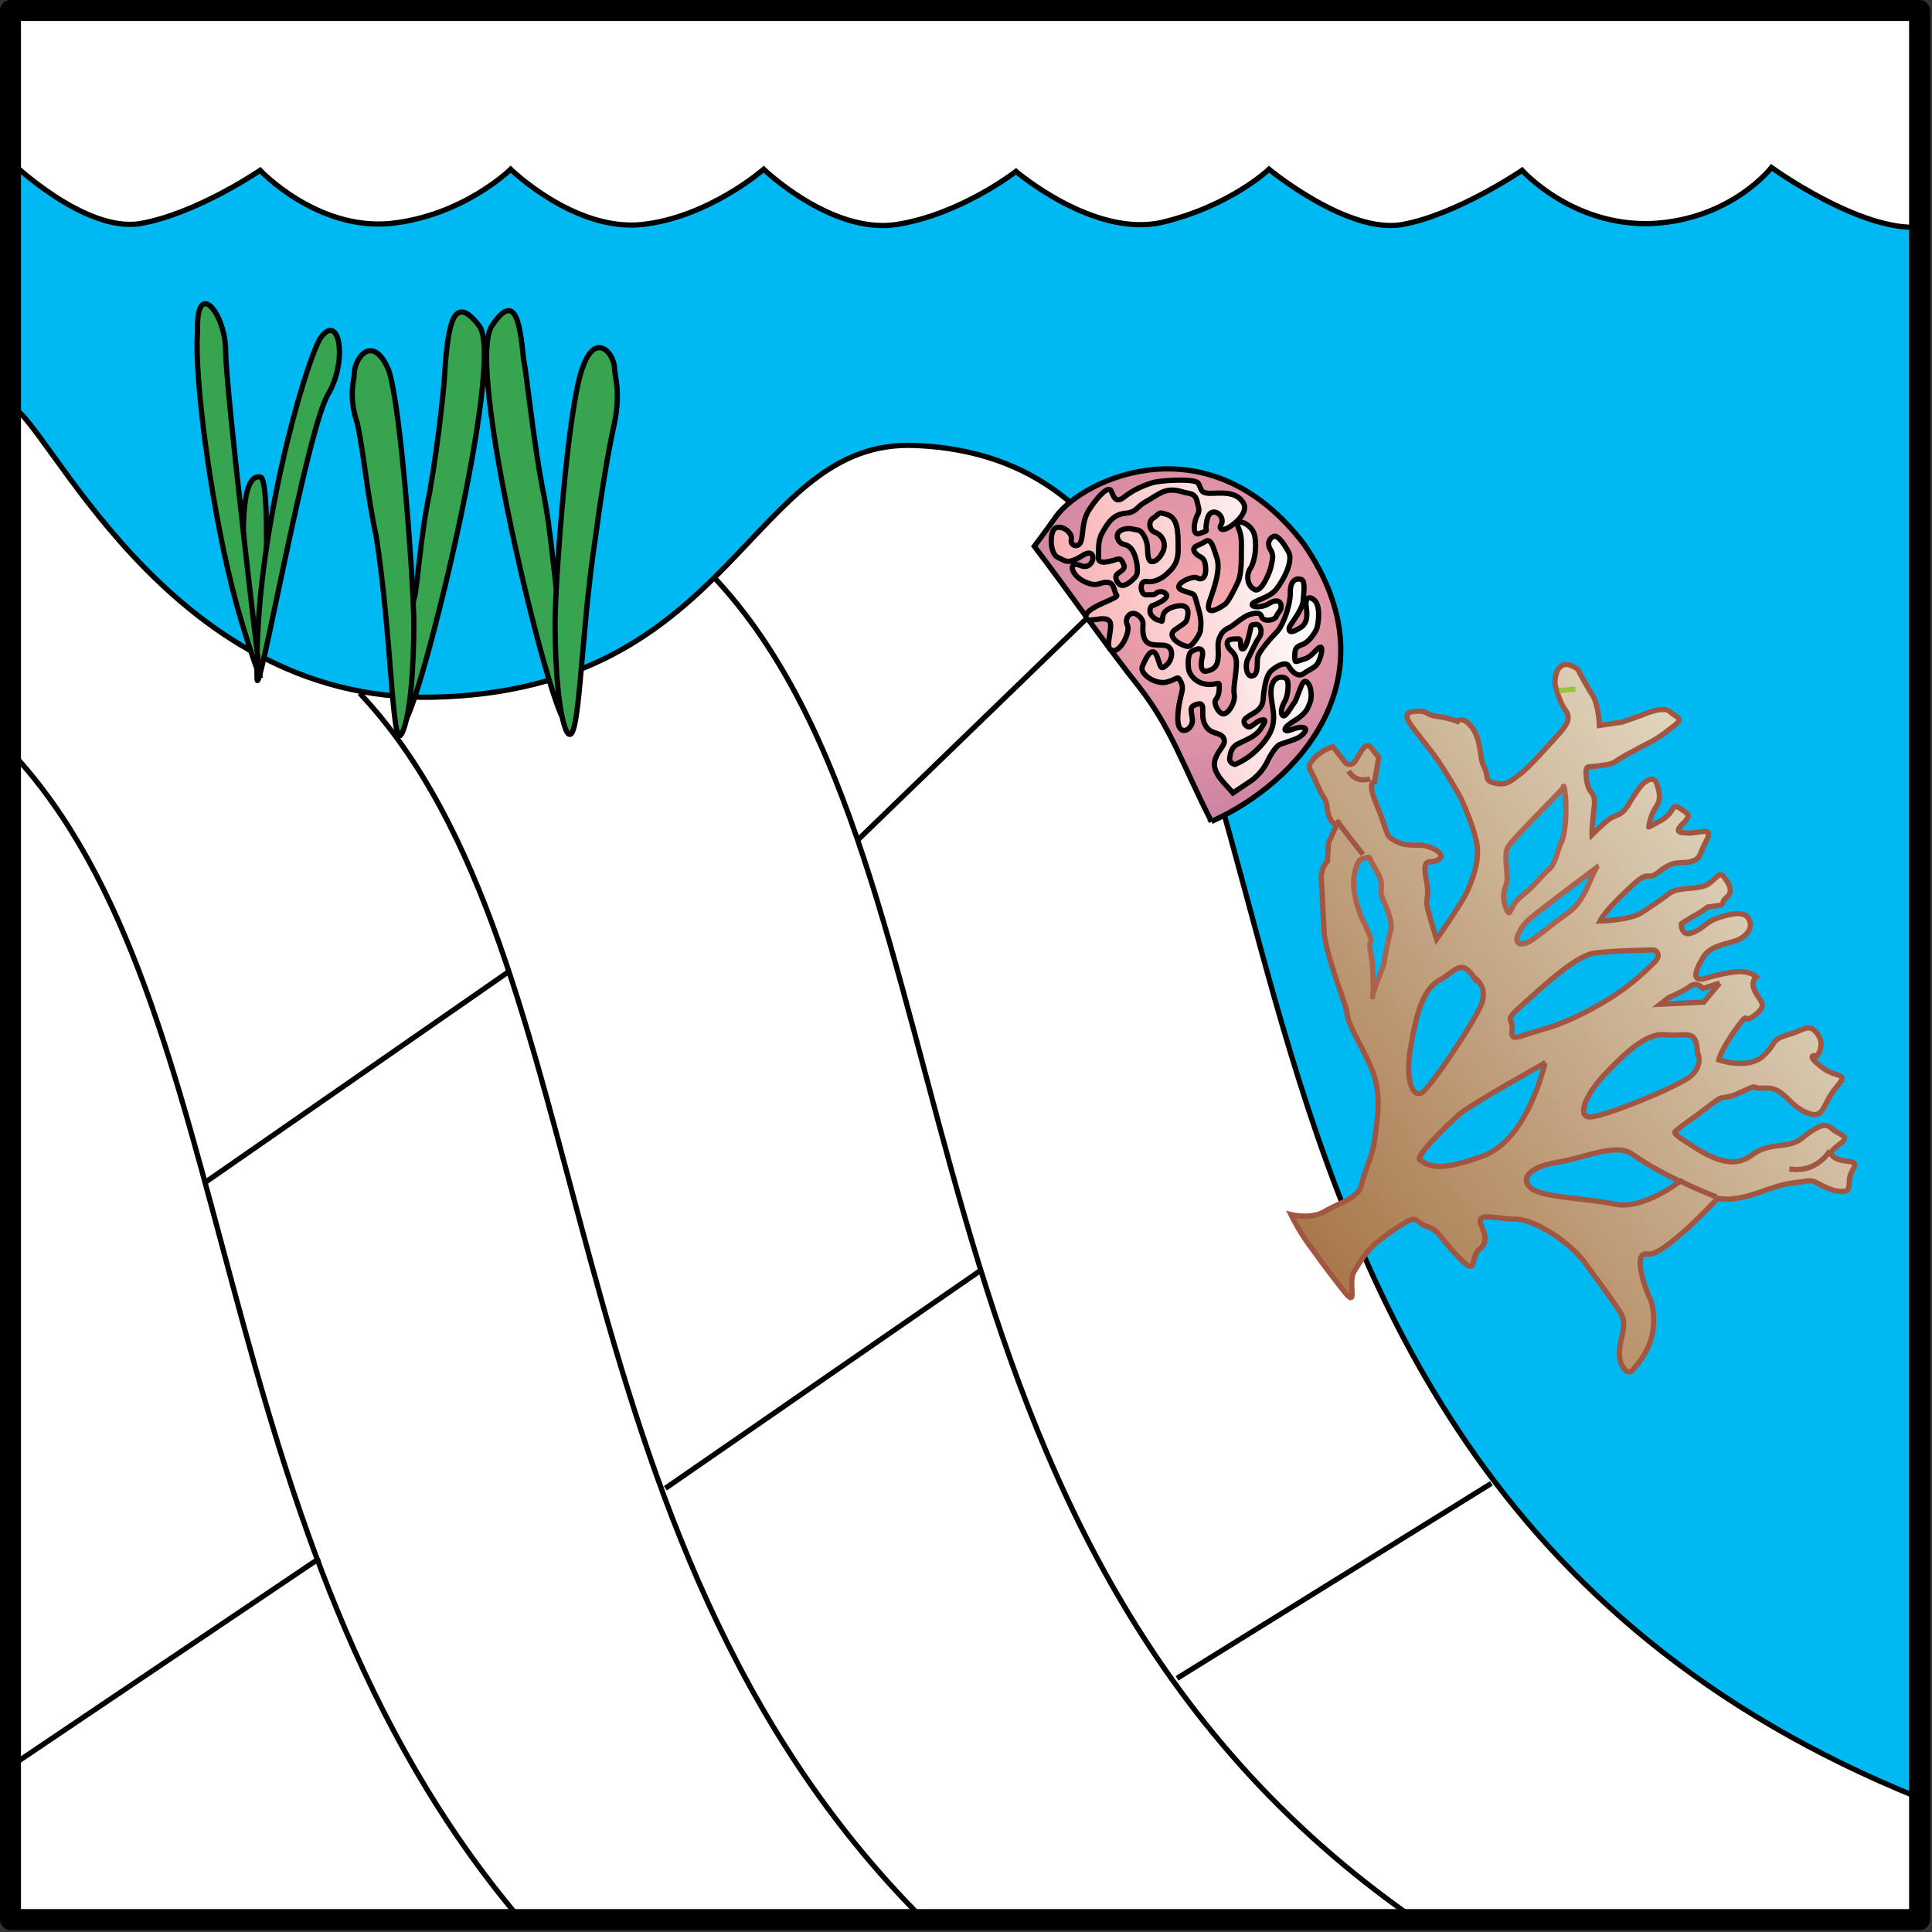 <?xml version="1.0" encoding="UTF-8" standalone="no"?>
<svg xmlns:rdf="http://www.w3.org/1999/02/22-rdf-syntax-ns#" xmlns="http://www.w3.org/2000/svg" height="506px" width="506px" xmlns:cc="http://creativecommons.org/ns#" xmlns:xlink="http://www.w3.org/1999/xlink" xmlns:dc="http://purl.org/dc/elements/1.1/">
<rect width="100%" height="100%" fill="#333333" stroke="none"/>
<title>Seagrass habitat: reef</title>
<desc xmlns:ian_image_library="http://ian.umces.edu/imagelibrary/">
      <ian_image_library:title>Seagrass habitat: reef</ian_image_library:title>
      <ian_image_library:descr>Illustration of reef seagrass habitat</ian_image_library:descr>
      <ian_image_library:scene>
		<ian_image_library:contains>symbol,vector,illustration,seagrass,SAV,habitat,coral,reef,tropical,water</ian_image_library:contains>
        <ian_image_library:when>2008-08-26</ian_image_library:when> 
	  </ian_image_library:scene>
   </desc>
	
 <defs></defs>
 <rect y="2.747" x="2.747" height="500" width="500" fill="#fff"/>
 <path stroke="#000" stroke-width="1.374" d="m502.75 502.75h-500v-460.45s19.393 18.748 34.071 16.238c14.765-2.602 31.31-13.93 31.31-13.93s14.771 15.696 34.022 13.93c19.16-1.953 31.592-14.209 31.592-14.209s16.637 16.243 34.302 14.486c17.57-1.861 31.966-14.486 31.966-14.486s17.668 16.992 34.677 14.486c16.916-2.599 31.407-13.927 31.407-13.927s20.28 17.356 38.135 13.368c18.039-4.265 28.131-13.927 28.131-13.927s20.566 16.992 34.868 14.486c14.383-2.599 31.408-14.207 31.408-14.207s13.173 14.76 34.026 13.93c20.834-1.031 31.3-14.667 31.3-14.667s23.182 16.808 38.785 15.606v443.27z" fill="#00B9F2"/>
 <path stroke="#000" stroke-width="1.374" d="m502.75 470.91c-225.7-90.962-136.96-348.86-262.96-354.24-43.82-1.872-46.579 64.149-126.25 65.928-70.735 1.587-102.22-75.072-110.8-76.079v396.23h500v-31.84z" fill="#fff"/>
 <path stroke="#000" stroke-width="1.374" d="m370.79 502.75c-142.04-98.546-111.52-274.69-183.9-351.67" fill="none"/>
 <line y2="220.29" x1="287.65" x2="224.35" stroke="#000" y1="159.03" stroke-width="1.374" fill="none"/>
 <line y2="389.79" x1="256.91" x2="174.27" stroke="#000" y1="332.67" stroke-width="1.374" fill="none"/>
 <line y2="388.51" x1="308.28" x2="390.59" stroke="#000" y1="439.56" stroke-width="1.374" fill="none"/>
 <radialGradient id="ian_symbols_d6bd8874b9ec8ab4e1363a73800caaba" gradientUnits="userSpaceOnUse" cy="255.46" cx="-1.333" gradientTransform="matrix(.181 .901 -.901 .181 546.27 115.02)" r="73.417">
  <stop stop-color="#F8ABAD" offset="0"/>
  <stop stop-color="#C2799F" offset="1"/>
 </radialGradient>
 <path stroke="#000" stroke-width="1.374" d="m317.28 215.15c-7.41-14.467-10.405-24.29-18.95-35.254-8.735-10.924-17.719-24.045-27.442-36.819 0 0 2.908-3.858 5.778-7.914 7.221-9.836 40.115-25.241 64.881 7.414 23.97 34.86-1.75 62.52-24.27 72.57z" fill="url(#ian_symbols_d6bd8874b9ec8ab4e1363a73800caaba)"/>
 <linearGradient id="ian_symbols_c921cf7856ae7c144149ef0a0003763c" y2="231.12" gradientUnits="userSpaceOnUse" x2="14.386" gradientTransform="matrix(.197 .98 -.98 .197 568.13 100.68)" y1="299.17" x1="14.386">
  <stop stop-color="#F8ABAD" offset="0"/>
  <stop stop-color="#fff" offset="1"/>
 </linearGradient>
 <path stroke="#000" stroke-width="1.374" d="m325.37 131.31c2.441 2.987-3.299 7.005-4.481 7.237-1.134.435-1.682-.273-1.052-1.215.624-.941.07-2.672-1.46-3.187-1.693-.274-2.202 1.266-2.441 3.151-.391 2.125.906 1.458-1.574 2.358-2.436 1.104-1.529-3.573-.747-4.761.747-1.369.194-2.083-.158-3.849-.592-1.923-1.769-1.69-3.504-2.162-4.797-1.486-6.055.405-10.103 2.651-2.55 1.532-2.122 2.674-5.545 2.954-3.38.477-4.791 3.619-5.843 5.469-1.025 2.048-.662 4.839-.782 6.296.114 1.611 2.822.868 4.558.309 1.53-.518 1.492.31 2.121 1.417.434 1.137-.906 1.613-1.774 2.393-.857.79.13 2.634.993 2.873 1.096.398 2.675-.947 3.342-1.695.868-.784 1.177-1.257.825-4.051-.516-2.555-1.303-4.44-3.234-4.875-1.687-.268-2.794-2.712-.949-3.689 1.85-.988 3.228-.245 4.486-.089 1.063.198 2.04 2.048 2.36 3.618.282 1.375-.038 3.89.906 4.522.911.428 2.359-.473 3.347-2.716.939-2.444-.677-4.367-2.208-4.877-1.535-.507-1.855-3.101-.156-3.855 1.601-1.142.895-1.608 3.525-.708 2.643.897 2.762 4.552 2.734 8.453.152 3.846-1.177 5.344-2.561 6.646-1.177 1.262-3.532 2.756-5.658 2.368-2.116-.396-1.726 3.619-.108 3.499 1.611-.118 1.888.229 2.75-.558 1.102-.63 2.437-.079 2.594.707-.038.828-1.139 1.457-2.437 2.124-1.296.673-1.769.358-1.925 1.614-.315 1.498 1.579 2.754 2.397 2.794.831.038.635 1.096.987-1.223.392-2.125 4.324-2.911 5.426-2.518 1.102.388 1.297 1.373.988 2.862-.314 1.497-.348 1.301-3.229 3.309-2.864 2.01 2.604 4.798 3.743 4.359.938-.387 2.675-2.986 2.871-4.05-.006-1.025.58-2.162-.642-6.212-1.258-4.248-.391-2.989-3.943-4.321-3.527-1.332 2.484-3.974 3.624-3.385.943.629 2.562.507 2.322-2.712-.244-3.231-1.698-2.322-2.843-3.939-.95-1.644.905-1.606 2.718-2.791 1.611-1.136 2.165 1.614 3.146 4.481.787 2.908-.466 6.846-2.034 11.249-1.372 4.368 3.146 1.411 4.204.589.868-.795 2.475-3.975 3.185-5.551.744-1.375 1.016-4.087.977-7.354 0-3.065.266-4.76-.841-7.199-.933-2.667 3.7-.941 4.329 2.203.642 3.147-.027 6.961-1.128 8.61-1.097 1.652-.938 4.479 1.106 5.504 1.845 1.063 4.124-4.921 4.319-5.981.157-1.256.905-2.631-.044-4.289-1.145-1.609-.435-3.179.705-3.619.944-.388 2.279 1.177 3.858 3.933 1.535 2.559-1.487 7.864-3.293 10.067-1.803 2.203-6.37 2.922-6.17 3.898.158.79 2.79.667 4.243-.239 1.459-.908 2.832-1.182 3.304.155.32 1.57-.824 2.01-1.215 3.111s-3.38 1.5-3.853.163c-.276-1.375-1.85-1.066-3.385-.548-1.53.51-4.123 2.873-4.872 3.226-.944.396-2.24 1.063-2.865 3.027-.667 1.774.119 3.659-.423 6.022-.553 2.36-2.794 2.398-3.38 2.517-.629-.079-1.264-1.174-.597-3.971.467-2.753-1.617-1.926-2.713-1.291-1.14.431-1.14 3.494-.818 5.07.509 1.535 2.082 3.26 4.595 3.578 2.322.35 3.499-.912 3.348.35.081 1.416-.234 2.911-.906 3.654-.662.754.482 3.385 1.779 3.735 1.492.315 3.456-3.152 3.06-5.116-.357-1.768.587-5.235.575-8.3-.184-3.022-1.529-2.547-2.316-4.438-.591-1.929 1.492-1.731 2.713-1.769 1.183-.239.315 2.593 1.145 2.631.862.23 1.649-2.986 1.964-4.481.468-1.73.033-1.85 1.449-1.929 1.378-.279 2.045 2.043.911 3.499-.944 1.416-1.927 3.654-2.951 5.703-.819 2.004-.027 4.917 1.465 4.209 1.529-.518.857-3.859 1.247-4.956.157-1.262 3.662-5.236 5.187-6.771 1.492-1.736 3.337-6.812 3.294-10.072-.044-3.266 1.693-3.82 2.788-3.424 1.259.158.711 3.535.559 5.816-.353 2.325-2.988 5.515-3.574 6.651-.348 1.297.352 1.771 2.718.269 2.392-1.294 1.845-4.047 1.644-6.052-.157-1.809.9-2.637 2.474-.906 1.378 1.763.679 6.41.245 7.319-.435.897-1.959 3.45-3.891 4.047-1.73.547-1.769 1.375-1.813 3.22.131 1.617.049 1.229 2.171.594 2.159-.434 3.185-2.482 4.285-3.112 1.096-.632.587 1.926-.119 3.497-.662 1.774-2.234 2.089-3.847 3.231-1.567 1.334-3.385-.548-4.052-1.844-.668-1.297-2.914-.231-4.482 1.106-1.572 1.334-2.039 5.113-2.268 8.027-.477 2.75-3.032 3.266-4.248 4.326-1.259.869-.629 1.964.277 2.403.905.429 2.165-1.462 3.543-1.742 1.563-.312.938.625-.314 2.521-1.455 1.923-3.576 2.561-5.421 3.54-2.083.83-2.365 2.531-2.518 3.778-.313 1.5 1.368 1.774 1.368 1.774s4.41-1.5 8.105-6.541c3.693-5.037 1.128-8.607 1.323-12.738.195-4.129 3.299-3.934 4.086-3.071.748.662.319 4.642-.473 5.816-.619.949-1.405 3.152-.461 3.782.71.466 2.316-2.718 3.142-3.701.586-1.142 1.448-3.979 2.077-4.92.63-.944 1.851.043 2.089 2.237.233 2.203-.233 2.912-.786 4.249-.549 1.337-2.311 2.721-3.413 3.35-.906.588-2.907 1.803-2.556 2.552.749.673 2.676-.941 4.559-.707 1.893.232.01 2.045-1.098 2.671-1.095.635-4.009 1.422-4.757 1.777-.787.157-2.393 2.322-3.532 4.799-1.172 2.284-2.751 3.621-3.619 4.408-.896.594-5.224 3.505-5.224 3.505-1.883-2.284-5.551-5.219-4.759-8.456.819-3.025 3.256-4.123 2.279-5.973-.95-1.655-3.435-.739-4.77-3.339-1.535-2.553.429-6.014-1.937-5.534-2.322.667-1.801 1.177-1.443 3.969.348 2.791-4.048 5.309-3.819-.67.271-5.777 1.916-6.719.857-8.962-1.025-2.046-.592-.903-3.89-.036-3.146.632-7.249-2.428-6.18-4.283.819-2.004 2.55-5.624 3.809-2.404 1.025 3.067.905 3.502 2.484 2.165 1.568-1.34 1.964-4.487-.206-5.07-1.932-.434-5.002.595-5.778-2.319-.792-2.912.694-3.619-1.308-5.463s-3.966.594-2.989 2.441c.993 1.844-2.539 8.697-4.709 6.063-.868-1.256 1.063-5.94-.011-7.159-1.334-1.575-5.572.708-6.087-.821-.944-2.678 8.604-5.002 8.018-5.909-.792-.862-.477-3.38-2.528-3.372-1.883-.239-2.36 1.491-5.979-.233-3.608-1.73-4.4-5.659-.82-4.134 3.543 1.337 4.471-5.184.467-2.746-4.161 2.678-4.638 1.34-6.646.513-2.051-1.017-2.17-6.719-.521-7.668 1.888-.787 4.568 1.337 4.102 3.063-.282 1.695 2.121 2.442 2.669.079.554-2.363.152-5.345 2.387-8.456 2.04-3.06 4.904-6.098 5.501-4.172.825 2.078 1.421 2.987 3.695 1.097 2.127-1.649 4.953-2.838 7.074-3.47 2.122-.629 10.808-1.148 11.872.073.829 1.058.477 2.355 2.169 2.629 1.71.44 7.14-1.06 9.42 2.17z" fill="url(#ian_symbols_c921cf7856ae7c144149ef0a0003763c)"/>
 <linearGradient id="ian_symbols_4d34dc42da554864d5eb2e426ff8437f" y2="420.81" gradientUnits="userSpaceOnUse" x2="387.47" gradientTransform="matrix(.198 -1.588 -1.588 -.198 1092.1 887.71)" y1="527.68" x1="280.6">
  <stop stop-color="#9D6533" offset="0"/>
  <stop stop-color="#F0F1E1" offset="1"/>
 </linearGradient>
 <path stroke="#A25641" stroke-width="1.374" d="m449.85 313.86s-14.236 15.419-18.354 14.579c-4.117-.836-.504 9.337.531 11.42 1.075 1.752 1.635 7.66.201 11.377-1.106 3.748-4.112 6.943-4.112 6.943s-1.714 3.354-3.705-1.432c-1.324-5.034 2.431-9.103-.012-12.982-2.436-3.868-6.07-8.534-9.662-13.521-3.917-5.029-12.305-10.611-17.453-10.926-4.86.039-10.46-1.958-9.538 1.085 1.237 3.065 1.996 4.786-.2 6.782-2.832 1.915.011 7.785-5.746 1.878-5.436-5.871-4.704-6.424-7.784-7.781-3.153-.716-2.523-3.233-6.028-1.08-3.5 2.166-4.584 3-7.091 4.959-2.517 1.963-4.117 4.351-6.152 7.666-1.997 3 1.285 10.542-2.913 5.148-4.193-5.382-4.476-5.746-8.063-10.731-3.364-4.308-5.675-9.136-5.675-9.136s5.355 1.319 8.859-.835c3.51-2.165 8.86-3.44 9.613-6.923.755-3.473 2.952-8.062 3.315-10.938.396-3.19 2.023-11.1.19-17.16-1.845-6.068-7.362-13.892-7.281-17.122-.597-2.99-6.076-16.323-6.033-21.832-.281-5.547-.482-9.139-.688-12.738-.245-3.269 1.595-4.986 1.595-4.986l.281-4.831 2.23-4.91s-1.672.434-2.479-3.551c-.482-3.953-.722-2.031-2.718-6.825-2.002-4.791-3.032-4.267-.765-6.904 2.234-2.324 4.909-2.957 4.909-2.957l3.358 4.313s1.477 1.15 2.719-.963c1.231-2.119 2.544-4.872 3.948-3.076 1.4 1.796 1.954 2.512 1.954 2.512l-1.112 6.353s-2.234-.279.798 6.582c2.723 6.819 1.996 7.378 4.118 8.626 1.789 1.191 3.396 1.389 6.304 1.435 2.951-.291 7.818 2.262 5.707 3.619-2.147 1.685-4.389-1.185-3.509 4.758 1.242 5.667-.315 5.143.563 8.493.879 3.361 2.273 7.75 2.273 7.75s6.705-9.543 8.062-12.619c1.399-3.396 2.751-6.467 2.669-11.014-.363-4.915-4.476-13.531-4.476-13.531s-4.237-7.669-7.589-11.976c-3.359-4.308-2.242-2.873-4.478-5.743-2.24-2.873-3-4.587.277-4.832 3.592-.206 2.474.953 5.675 1.352 3.19.399 5.338 1.315 5.338 1.315s1.205-1.795 4.004 1.796c2.437 3.868 1.639 7.663 2.952 10.093 1.318 2.439-.119 3.556 2.713 4.234 2.843.678 3.922-.166 6.434-2.113 2.469-1.646 8.534-8.675 10.412-10.71 1.872-2.04 3.429-4.11 1.752-6.272-1.677-2.146-2.723-6.822-2.723-6.822s-.239-3.269 1.557-4.666c1.801-1.4 4.432.876 4.432.876s2.361 4.508 4.004 6.982c1.558 3.109 1.634 7.658 1.634 7.658l5.945-.879 5.431-1.918s5.507-2.557 7.222-.719c2.04 1.87 4.031 1.471-.228 4.503-4.308 3.358-4.602 3-9.825 5.911-5.182 2.604-3.944 3.082-7.904 3.562-3.988.806-4.428-.879-4.021 3.719.711 4.625 2.589 2.591 1.953 7.696-.634 5.116-.515 6.752-.515 6.752s2.599-2.599 4.389-3.999c1.79-1.397 2.99-.599 4.991-3.594 2.072-3.629 3.593-5.39 3.593-5.39s2.988-3.19 3.948-.478c.956 2.71 1.08 4.346-.118 6.147-1.547 2.072-1.953 5.268-1.953 5.268s-.358.279 3.472-1.833c3.868-2.441 2.196-4.595 4.91-2.962 2.077 1.557 2.706 1.636.84 3.681-1.838 1.709-2.272 2.631.636 2.672 2.881.35 7.384-2.004 5.278 1.948-2.116 3.955-1.237 4.712-4.274 5.632-3.31.562-4.156-.521-8.1 2.561-3.951 3.071-1.759-1.519-8.02 4.508-6.234 5.713-7.546 8.463-7.546 8.463s8.463-.238 11.338-2.471c2.479-1.636 4.954-3.277 7.107-4.957 2.474-1.636 7.541-.683 10.016-2.322 2.87-2.235 2.989-3.193 4.101-1.755 1.4 1.793 2.441 3.868.646 5.268-1.795 1.397.076 1.961-2.874 2.238-2.99.595-.917-.436-4.118 1.753-3.814 2.119-4.894 2.957-4.894 2.957s-.114 3.56 2.951 2.316c3.07-1.242 3.591-2.796 6.31-3.754 2.701-.958 6.733-2.078 8.133-.279 1.958 2.509-.314 5.146-3.033 6.103-2.701.958-6.977 1.406-8.653 4.438-1.628 2.71-3.385 6.392.293 5.542 3.021-.917 5.696-1.555 8.647-1.834 3.271-.244 5.035 1.278 5.035 1.278s-1.801 1.395-.2 4.186c1.595 2.794 3.151 3.313-.439 6.109-3.548 2.477-.717-2.04-4.628 3.314-3.906 5.355-4.585 8.188-4.585 8.188s6.831 2.474 11.101-.57c4.346-3.668 2.192-4.584 6.906-5.946 4.698-1.362 5.583-3.196 7.813-.325 2.241 2.872-.07 5.829-.07 5.829s-3.478-.762.96 2.715c4.112 3.429 7.622 1.272 4.194 5.387-3.749 4.075-3.033 8.703-7.666 6.825-4.948-1.91-5.984-6.581-10.857-6.537-4.909.358-1.116-1.438-6.623 1.118-5.518 2.56-3.554-.114-8.226 3.521-4.66 3.635-5.344 3.879-7.497 5.55-1.834 1.72-3.349.879 3.553 5.306 6.901 4.427 11.378 4.986 15.326 1.905 4.628-3.31 8.947-1.476 12.495-3.955 3.592-2.794 6.104-4.748 8.145-2.875 2.029 1.872 4.941 1.916 2.43 3.869-2.512 1.958-3.58 2.805-1.155 4.074 2.756 1.313 6.19-.206 4.156 3.114-2.035 3.31 1.166 6.304-4.552 5.268-5.301-1.633-4.786-3.19-8.459-2.354-3.955.483-4.59.412-11.372 2.805-6.8 2.38-9.32 1.73-10.91 1.54z" fill="url(#ian_symbols_4d34dc42da554864d5eb2e426ff8437f)"/>
 <path stroke="#A25641" stroke-width="1.374" d="m440.04 309.39s-9.706 7.547-16.965 5.995c-7.584-1.589-18.282-1.628-21.875-4.02-3.559-2.713-.238-5.865 6.69-6.95 6.955-1.079 15.255-5.235 19.727-2.083 4.74 3.51 12.42 7.06 12.42 7.06z" fill="#00B9F2"/>
 <path stroke="#A25641" stroke-width="1.374" d="m386.04 255.98s3.635 2.07 2.077 6.741c-1.909 4.946-13.043 21.4-15.561 23.364-2.831 1.916-4.665-4.155-2.982-12.375 1.301-7.948 3.097-14.541 7.285-16.938 4.14-2.06 5.61-6.1 9.18-.78z" fill="#00B9F2"/>
 <path stroke="#A25641" stroke-width="1.374" d="m404.65 278.39s-4.497 20.521-16.672 24.52c-11.893 4.357-14.209 2.127-16.006.928-1.877-.559 7.342-9.467 10.255-12.018 2.91-2.56 22.43-13.43 22.43-13.43z" fill="#00B9F2"/>
 <path stroke="#A25641" stroke-width="1.374" d="m433.21 252.12s-4.818 4.904-9.407 7.905c-4.275 3.038-12.978 7.793-19.679 9.549-7.068 2.04-8.544 3.475-8.104-.036.401-3.195-2.713-1.636 3.108-6.746 5.469-4.829 13.922-12.858 18.837-13.228 5.272-.637 14.691-.757 14.691-.757s.993-.208 1.514.833c.48 1.38-.96 2.5-.96 2.5z" fill="#00B9F2"/>
 <path stroke="#AD624D" stroke-width="1.374" d="m418.16 227.22c-1.596 2.387-3.033 8.694-7.297 11.735-4.275 3.033-7.547 5.873-9.663 7.229-1.795 1.397-4.747 1.677-3.749-1.115 1.356-3.073 2.431-3.909 5.665-6.432 3.59-2.82 15.04-11.43 15.04-11.43z" fill="#00B9F2"/>
 <path stroke="#AD624D" stroke-width="1.374" d="m409.4 206.34s.238-1.92.635 2.667c.326 5.235-.271 10.021-1.112 11.537-.793 1.208-1.389 5.993-3.505 7.349-1.834 1.719-3.787 4.392-7.031 6.909-3.229 2.523-2.702 6.153-3.944 3.082-1.476-3.76.038-5.515.276-7.428.202-1.597-.835-6.274.082-8.428.87-1.83 14.55-15.37 14.59-15.69z" fill="#00B9F2"/>
 <path stroke="#AD624D" stroke-width="1.374" d="m356.49 225.05c3.028-.928 1.428-1.121 3.863 2.748 2.441 3.863.967 5.308 1.438 6.665.494 1.356 3.088 6.543 2.447 9.06-.678 2.837-1.438 6.307-1.676 8.223-.234 1.913-3.305 8.344-3.104 9.342.232.678.39-8.377-.494-11.738-.841-3.667 1.442-1.115-1.395-6.985-2.599-5.178-3.314-9.814-2.994-12.37.34-2.86 1.22-4.71 1.9-4.94z" fill="#00B9F2"/>
 <path stroke="#A25641" stroke-width="1.374" d="m449.57 313.5s-8.339-3.309-9.815-4.464" fill="none"/>
 <line y2="214.84" x1="356.97" x2="349.98" stroke="#A25641" y1="223.81" stroke-width="1.374" fill="none"/>
 <path stroke="#A25641" stroke-width="1.374" d="m450.38 257.49l-4.385 1.394s-1.398-1.785-3.157-.708c-1.789 1.397-5.903 3.152-5.903 3.152l-2.153 1.679 11.421-.524 4.17-4.99z" fill="#00B9F2"/>
 <path stroke="#A25641" stroke-width="1.374" d="m479.3 301.3s-3.342 6.076-10.655 4.839" fill="none"/>
 <line y2="180.91" x1="412.62" x2="408.35" stroke="#98C53F" y1="180.47" stroke-width="1.374" fill="none"/>
 <path stroke="#A25641" stroke-width="1.374" d="m358.79 203.93s-3.428 1.517-5.593-1.988" fill="none"/>
 <path stroke="#A25641" stroke-width="1.374" d="m444.57 275.58s1.823 3.475-2.115 6.551c-4.276 3.033-22.711 10.471-25.944 10.39-3.592.201-1.558-5.707 4.389-11.775 5.583-5.794 10.688-10.352 15.473-9.752 4.78.60 8.02-1.91 8.19 4.59z" fill="#00B9F2"/>
 <path stroke="#000" stroke-width="1.374" d="m68.15 171.77c.819 4.107 3.282-46.826 0-46.826-7.398-1.63-4.102 35.32 0 46.83z" fill="#37A54F"/>
 <path stroke="#000" stroke-width="1.374" d="m67.317 177.52c0 9.03 13.159-66.537 18.898-74.75 4.926-9.039 2.474-21.357-2.462-13.968-4.107 7.391-17.239 52.568-16.436 88.718z" fill="#37A54F"/>
 <path stroke="#000" stroke-width="1.374" d="m68.15 177.52s-9.039-75.578-9.039-85.433c0-9.853-7.384-18.887-7.384-6.563v1.636c-.827 11.496 3.28 43.536 9.025 66.539 3.296 13.14 7.398 23.82 7.398 23.82z" fill="#37A54F"/>
 <path stroke="#000" stroke-width="1.374" d="m146.18 156.64c-.803-1.644-1.636-17.25-4.104-28.741-2.468-13.153-4.104-29.581-4.926-33.688-.828-7.389-1.655-18.886-8.211-9.03-7.398 9.857 14.784 99.389 18.891 103.5 4.1 4.1-1.65-32.04-1.65-32.04z" fill="#37A54F"/>
 <path stroke="#000" stroke-width="1.374" d="m148.64 191.96c3.288 4.118 3.288-25.461 7.398-51.747 1.63-12.313 3.291-22.182 4.92-29.568 1.641-8.216 0-12.326 0-13.97 0-4.104-4.92-9.852-8.208-.819-4.11 9.863-7.378 57.506-7.378 67.358.01 9.86.81 24.65 3.27 28.75z" fill="#37A54F"/>
 <path stroke="#000" stroke-width="1.374" d="m108.39 156.98c.827-1.639 1.646-16.422 4.112-27.924 2.469-13.97 4.11-30.398 4.11-33.678.814-8.217 1.644-19.724 9.025-9.853 6.576 9.853-15.601 99.384-19.71 103.49-4.11 4.1 2.46-32.04 2.46-32.04z" fill="#37A54F"/>
 <path stroke="#000" stroke-width="1.374" d="m105.11 192.31c-2.463 4.107-2.463-25.472-6.567-51.752-2.469-11.502-3.296-22.182-4.94-29.574-2.463-7.389-.803-11.504-.803-13.143 0-4.109 4.909-10.68 9.022-.822 3.288 9.855 6.567 56.682 6.567 66.537 0 9.85-.81 24.64-3.28 28.75z" fill="#37A54F"/>
 <path stroke="#000" stroke-width="1.374" d="m241.89 502.75c-100.93-100.86-82.22-251.57-147.68-321.2" fill="none"/>
 <path stroke="#000" stroke-width="1.374" d="m136.35 502.75c-84.815-100.12-71.455-239.91-133.6-306.01" fill="none"/>
 <line y2="309.48" x1="133.05" x2="54.017" stroke="#000" y1="254.61" stroke-width="1.374" fill="none"/>
 <line y2="462.63" x1="83.688" x2="2.747" stroke="#000" y1="408.11" stroke-width="1.374" fill="none"/>
 <rect stroke-linejoin="round" height="500" width="500" stroke="#000" stroke-linecap="round" stroke-miterlimit="1" y="2.747" x="2.747" stroke-width="5.495" fill="none"/>
</svg>

